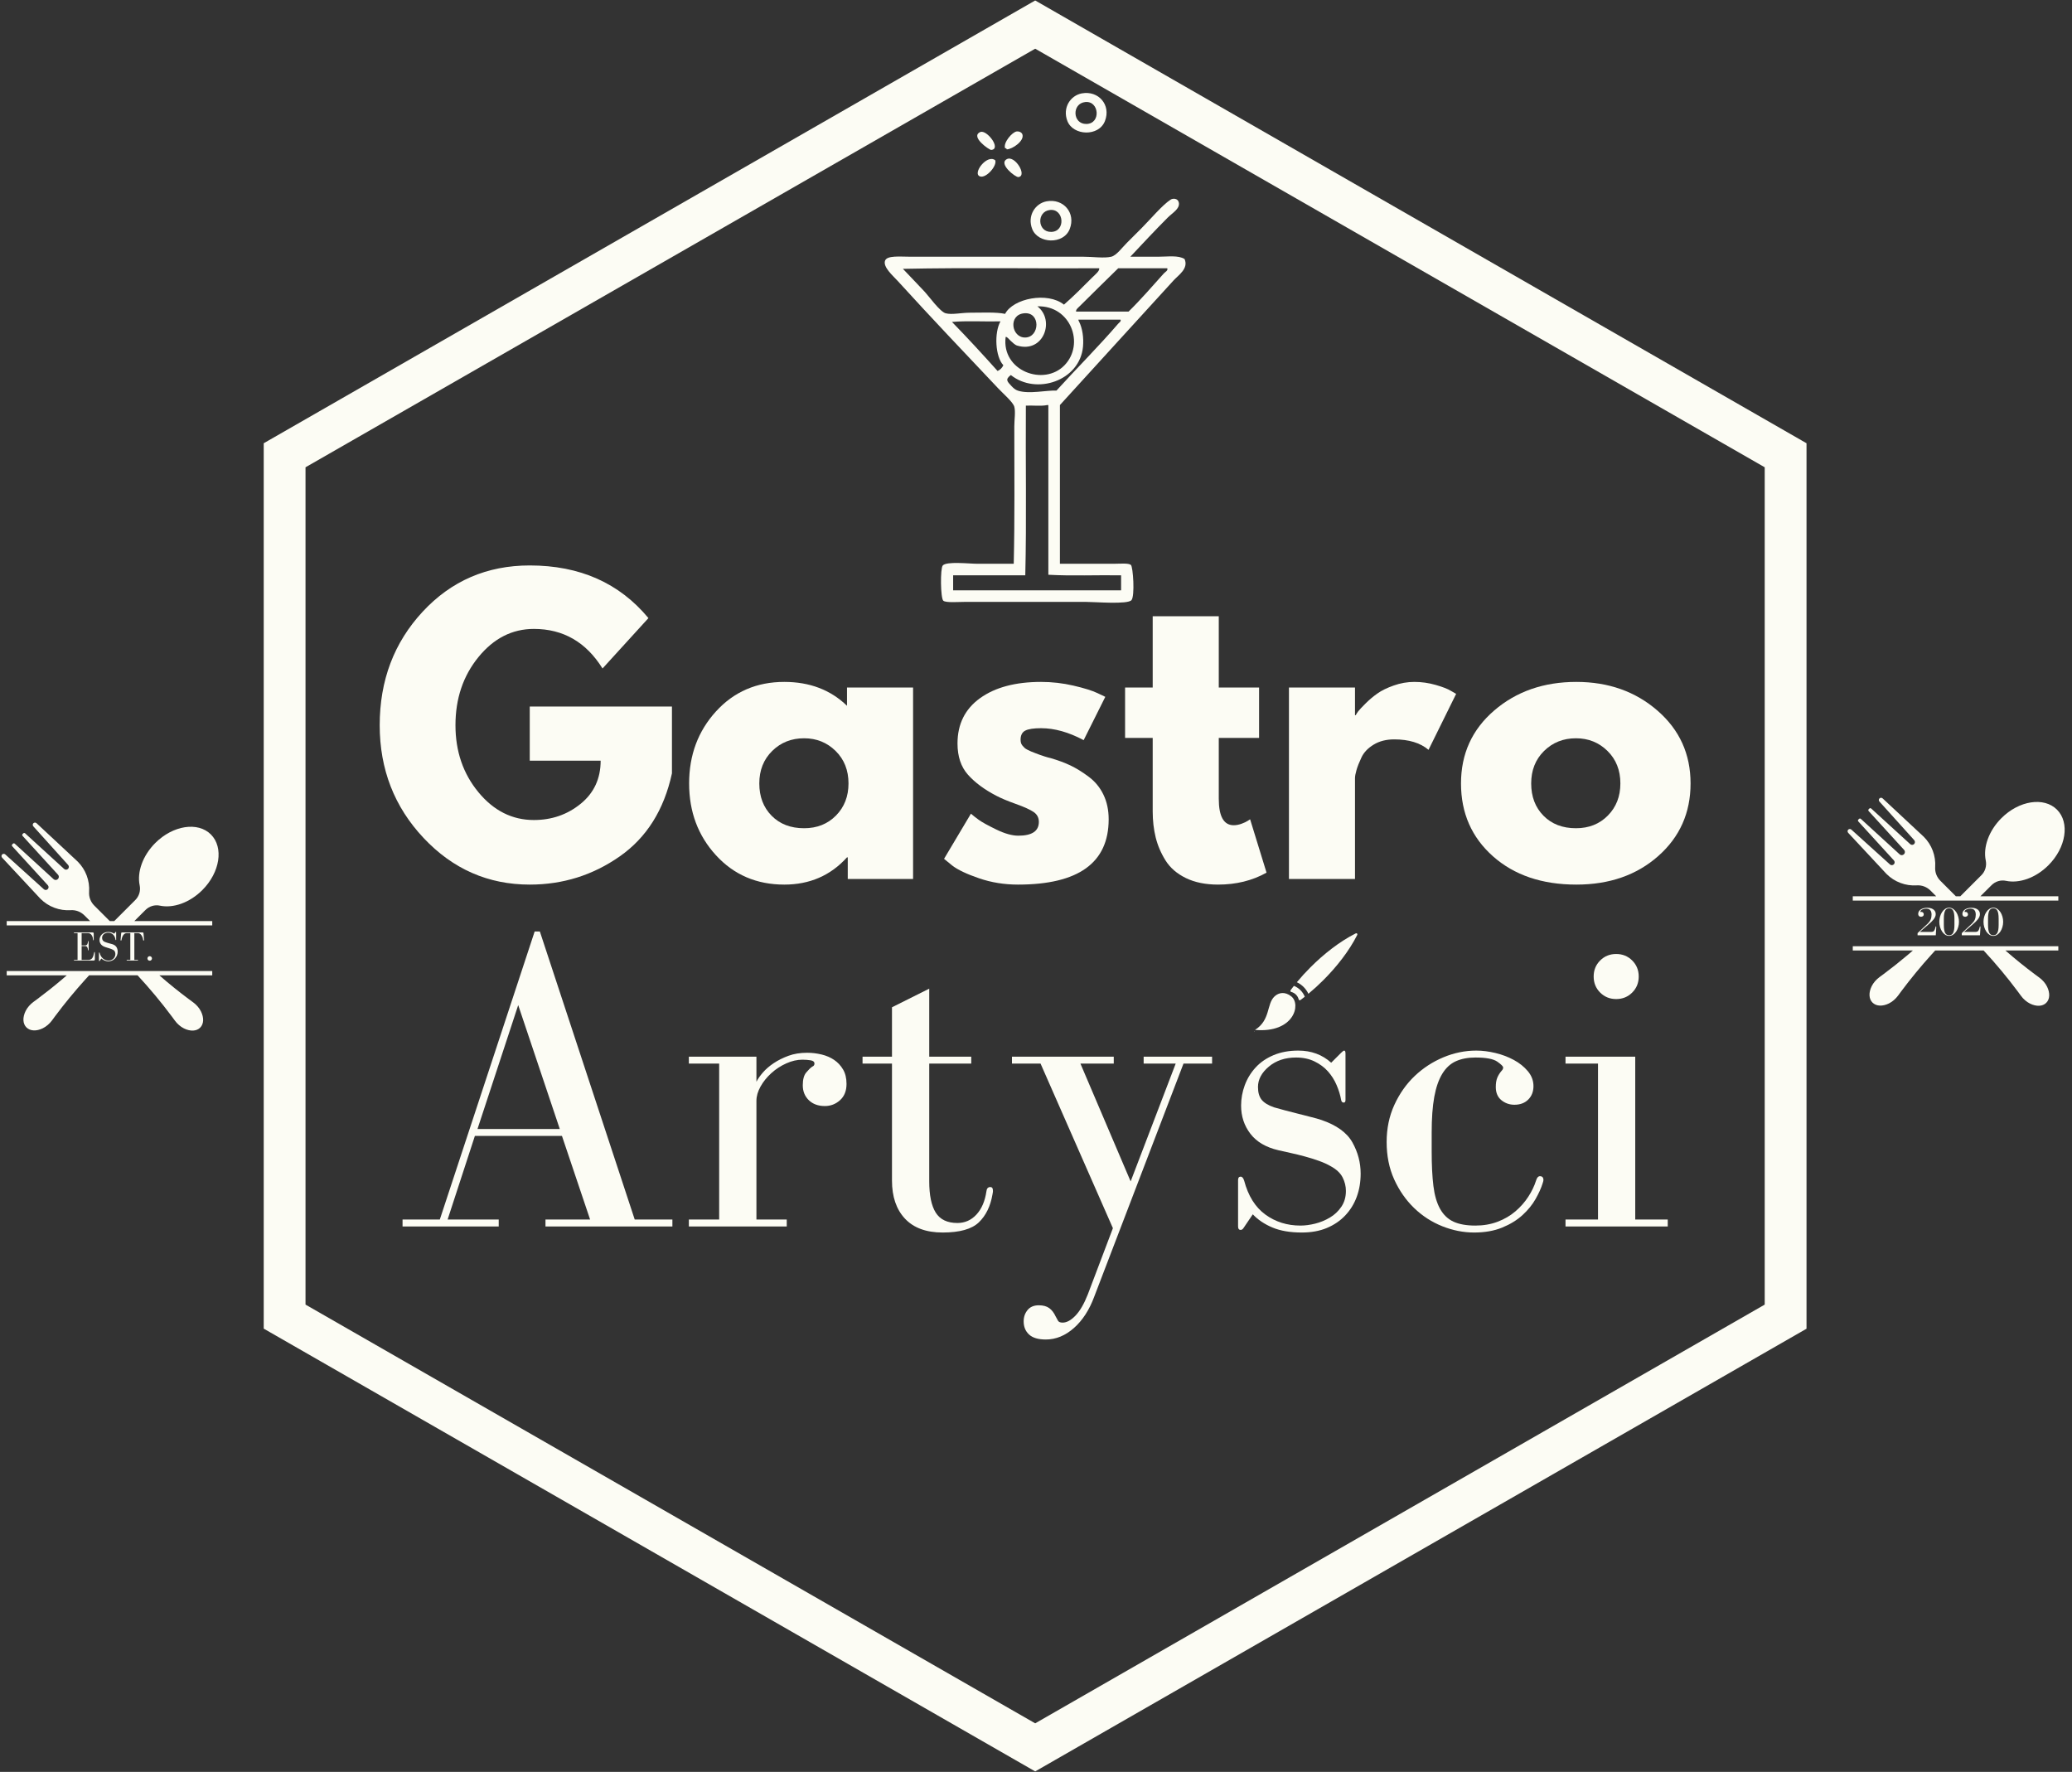 <svg xmlns="http://www.w3.org/2000/svg" xmlns:xlink="http://www.w3.org/1999/xlink" width="1871" zoomAndPan="magnify" viewBox="0 0 1403.25 1200" height="1600" preserveAspectRatio="xMidYMid meet" version="1.0"><rect x="0" y="0" width="1403.25" height="1200" fill="#333333" stroke="none"/><defs><g/><clipPath id="fd593ccf87"><path d="M 178.605 0.32 L 1224 0.32 L 1224 1199.68 L 178.605 1199.68 Z M 178.605 0.32 " clip-rule="nonzero"/></clipPath><clipPath id="658ae26423"><path d="M 1223.453 899.797 L 1223.453 300.18 L 701.082 0.32 L 178.605 300.18 L 178.605 899.797 L 701.082 1199.66 L 1223.555 899.797 M 206.91 883.52 L 206.91 316.461 L 701.082 32.98 L 1195.145 316.461 L 1195.145 883.52 L 701.082 1167.102 L 206.91 883.52 " clip-rule="nonzero"/></clipPath><clipPath id="94a8da3182"><path d="M 873 632 L 919.242 632 L 919.242 678 L 873 678 Z M 873 632 " clip-rule="nonzero"/></clipPath><clipPath id="d9b40586a4"><path d="M 844 698 L 853 698 L 853 698.676 L 844 698.676 Z M 844 698 " clip-rule="nonzero"/></clipPath><clipPath id="781cf4e2a4"><path d="M 0.223 657 L 144 657 L 144 698 L 0.223 698 Z M 0.223 657 " clip-rule="nonzero"/></clipPath><clipPath id="9a2c503481"><path d="M 1250.469 640 L 1394 640 L 1394 681.934 L 1250.469 681.934 Z M 1250.469 640 " clip-rule="nonzero"/></clipPath><clipPath id="1160e7164e"><path d="M 721 62.945 L 750 62.945 L 750 90 L 721 90 Z M 721 62.945 " clip-rule="nonzero"/></clipPath><clipPath id="80aa6b29c2"><path d="M 599.176 134 L 803 134 L 803 408.512 L 599.176 408.512 Z M 599.176 134 " clip-rule="nonzero"/></clipPath></defs><g clip-path="url(#fd593ccf87)"><g clip-path="url(#658ae26423)"><path fill="#fcfcf4" d="M 178.605 0.32 L 1223.484 0.32 L 1223.484 1199.68 L 178.605 1199.68 Z M 178.605 0.32 " fill-opacity="1" fill-rule="nonzero"/></g></g><g fill="#fcfcf4" fill-opacity="1"><g transform="translate(1297.556, 633.392)"><g><path d="M 3.781 -15.812 C 3.707 -15.812 3.641 -15.805 3.578 -15.797 C 3.523 -15.785 3.461 -15.77 3.391 -15.75 C 3.359 -15.75 3.336 -15.742 3.328 -15.734 C 3.316 -15.723 3.301 -15.719 3.281 -15.719 C 3.113 -15.719 3.031 -15.82 3.031 -16.031 C 3.031 -16.312 3.148 -16.578 3.391 -16.828 C 3.629 -17.078 3.938 -17.289 4.312 -17.469 C 4.688 -17.645 5.098 -17.781 5.547 -17.875 C 6.004 -17.977 6.457 -18.031 6.906 -18.031 C 8.188 -18.031 9.117 -17.68 9.703 -16.984 C 10.285 -16.297 10.578 -15.273 10.578 -13.922 C 10.578 -12.691 10.367 -11.594 9.953 -10.625 C 9.535 -9.664 8.863 -8.738 7.938 -7.844 L 1.109 -1.453 L 1.109 0 L 13.438 0 L 13.75 -5.172 L 13.75 -5.406 C 13.75 -5.844 13.68 -6.062 13.547 -6.062 C 13.453 -6.062 13.383 -6 13.344 -5.875 C 13.312 -5.758 13.258 -5.547 13.188 -5.234 C 12.988 -4.328 12.695 -3.609 12.312 -3.078 C 11.938 -2.547 11.328 -2.281 10.484 -2.281 L 2.672 -2.281 L 8.578 -7.406 C 9.242 -7.977 9.867 -8.539 10.453 -9.094 C 11.035 -9.656 11.547 -10.219 11.984 -10.781 C 12.422 -11.344 12.766 -11.914 13.016 -12.5 C 13.273 -13.094 13.406 -13.691 13.406 -14.297 C 13.406 -15.098 13.234 -15.77 12.891 -16.312 C 12.555 -16.863 12.109 -17.312 11.547 -17.656 C 10.992 -18 10.367 -18.242 9.672 -18.391 C 8.973 -18.535 8.281 -18.609 7.594 -18.609 C 6.781 -18.609 6.004 -18.516 5.266 -18.328 C 4.535 -18.148 3.891 -17.879 3.328 -17.516 C 2.773 -17.148 2.336 -16.707 2.016 -16.188 C 1.691 -15.676 1.531 -15.086 1.531 -14.422 C 1.531 -13.859 1.695 -13.398 2.031 -13.047 C 2.363 -12.691 2.828 -12.516 3.422 -12.516 C 3.891 -12.516 4.32 -12.656 4.719 -12.938 C 5.113 -13.219 5.312 -13.645 5.312 -14.219 C 5.312 -14.594 5.164 -14.953 4.875 -15.297 C 4.594 -15.641 4.227 -15.812 3.781 -15.812 Z M 3.781 -15.812 "/></g></g></g><g fill="#fcfcf4" fill-opacity="1"><g transform="translate(1312.525, 633.392)"><g><path d="M 0.859 -9.125 C 0.859 -7.914 1.02 -6.738 1.344 -5.594 C 1.676 -4.457 2.133 -3.441 2.719 -2.547 C 3.301 -1.66 4 -0.941 4.812 -0.391 C 5.625 0.148 6.523 0.422 7.516 0.422 C 8.492 0.422 9.391 0.148 10.203 -0.391 C 11.023 -0.941 11.727 -1.66 12.312 -2.547 C 12.895 -3.441 13.348 -4.457 13.672 -5.594 C 14.004 -6.738 14.172 -7.914 14.172 -9.125 C 14.172 -10.312 14.004 -11.477 13.672 -12.625 C 13.348 -13.781 12.895 -14.801 12.312 -15.688 C 11.727 -16.582 11.023 -17.301 10.203 -17.844 C 9.391 -18.395 8.492 -18.672 7.516 -18.672 C 6.523 -18.672 5.625 -18.395 4.812 -17.844 C 4 -17.301 3.301 -16.582 2.719 -15.688 C 2.133 -14.801 1.676 -13.781 1.344 -12.625 C 1.02 -11.477 0.859 -10.312 0.859 -9.125 Z M 7.516 -0.031 C 6.953 -0.031 6.445 -0.133 6 -0.344 C 5.562 -0.562 5.188 -0.938 4.875 -1.469 C 4.57 -2.008 4.336 -2.727 4.172 -3.625 C 4.004 -4.531 3.922 -5.672 3.922 -7.047 L 3.922 -11.219 C 3.922 -12.594 4.004 -13.727 4.172 -14.625 C 4.336 -15.52 4.57 -16.238 4.875 -16.781 C 5.188 -17.32 5.562 -17.695 6 -17.906 C 6.445 -18.125 6.953 -18.234 7.516 -18.234 C 8.066 -18.234 8.566 -18.129 9.016 -17.922 C 9.461 -17.711 9.836 -17.348 10.141 -16.828 C 10.453 -16.316 10.691 -15.602 10.859 -14.688 C 11.023 -13.781 11.109 -12.625 11.109 -11.219 L 11.109 -7.047 C 11.109 -5.672 11.023 -4.531 10.859 -3.625 C 10.691 -2.727 10.453 -2.008 10.141 -1.469 C 9.836 -0.938 9.461 -0.562 9.016 -0.344 C 8.566 -0.133 8.066 -0.031 7.516 -0.031 Z M 7.516 -0.031 "/></g></g></g><g fill="#fcfcf4" fill-opacity="1"><g transform="translate(1327.493, 633.392)"><g><path d="M 3.781 -15.812 C 3.707 -15.812 3.641 -15.805 3.578 -15.797 C 3.523 -15.785 3.461 -15.77 3.391 -15.75 C 3.359 -15.75 3.336 -15.742 3.328 -15.734 C 3.316 -15.723 3.301 -15.719 3.281 -15.719 C 3.113 -15.719 3.031 -15.82 3.031 -16.031 C 3.031 -16.312 3.148 -16.578 3.391 -16.828 C 3.629 -17.078 3.938 -17.289 4.312 -17.469 C 4.688 -17.645 5.098 -17.781 5.547 -17.875 C 6.004 -17.977 6.457 -18.031 6.906 -18.031 C 8.188 -18.031 9.117 -17.68 9.703 -16.984 C 10.285 -16.297 10.578 -15.273 10.578 -13.922 C 10.578 -12.691 10.367 -11.594 9.953 -10.625 C 9.535 -9.664 8.863 -8.738 7.938 -7.844 L 1.109 -1.453 L 1.109 0 L 13.438 0 L 13.75 -5.172 L 13.75 -5.406 C 13.75 -5.844 13.68 -6.062 13.547 -6.062 C 13.453 -6.062 13.383 -6 13.344 -5.875 C 13.312 -5.758 13.258 -5.547 13.188 -5.234 C 12.988 -4.328 12.695 -3.609 12.312 -3.078 C 11.938 -2.547 11.328 -2.281 10.484 -2.281 L 2.672 -2.281 L 8.578 -7.406 C 9.242 -7.977 9.867 -8.539 10.453 -9.094 C 11.035 -9.656 11.547 -10.219 11.984 -10.781 C 12.422 -11.344 12.766 -11.914 13.016 -12.5 C 13.273 -13.094 13.406 -13.691 13.406 -14.297 C 13.406 -15.098 13.234 -15.77 12.891 -16.312 C 12.555 -16.863 12.109 -17.312 11.547 -17.656 C 10.992 -18 10.367 -18.242 9.672 -18.391 C 8.973 -18.535 8.281 -18.609 7.594 -18.609 C 6.781 -18.609 6.004 -18.516 5.266 -18.328 C 4.535 -18.148 3.891 -17.879 3.328 -17.516 C 2.773 -17.148 2.336 -16.707 2.016 -16.188 C 1.691 -15.676 1.531 -15.086 1.531 -14.422 C 1.531 -13.859 1.695 -13.398 2.031 -13.047 C 2.363 -12.691 2.828 -12.516 3.422 -12.516 C 3.891 -12.516 4.32 -12.656 4.719 -12.938 C 5.113 -13.219 5.312 -13.645 5.312 -14.219 C 5.312 -14.594 5.164 -14.953 4.875 -15.297 C 4.594 -15.641 4.227 -15.812 3.781 -15.812 Z M 3.781 -15.812 "/></g></g></g><g fill="#fcfcf4" fill-opacity="1"><g transform="translate(1342.461, 633.392)"><g><path d="M 0.859 -9.125 C 0.859 -7.914 1.02 -6.738 1.344 -5.594 C 1.676 -4.457 2.133 -3.441 2.719 -2.547 C 3.301 -1.66 4 -0.941 4.812 -0.391 C 5.625 0.148 6.523 0.422 7.516 0.422 C 8.492 0.422 9.391 0.148 10.203 -0.391 C 11.023 -0.941 11.727 -1.66 12.312 -2.547 C 12.895 -3.441 13.348 -4.457 13.672 -5.594 C 14.004 -6.738 14.172 -7.914 14.172 -9.125 C 14.172 -10.312 14.004 -11.477 13.672 -12.625 C 13.348 -13.781 12.895 -14.801 12.312 -15.688 C 11.727 -16.582 11.023 -17.301 10.203 -17.844 C 9.391 -18.395 8.492 -18.672 7.516 -18.672 C 6.523 -18.672 5.625 -18.395 4.812 -17.844 C 4 -17.301 3.301 -16.582 2.719 -15.688 C 2.133 -14.801 1.676 -13.781 1.344 -12.625 C 1.02 -11.477 0.859 -10.312 0.859 -9.125 Z M 7.516 -0.031 C 6.953 -0.031 6.445 -0.133 6 -0.344 C 5.562 -0.562 5.188 -0.938 4.875 -1.469 C 4.57 -2.008 4.336 -2.727 4.172 -3.625 C 4.004 -4.531 3.922 -5.672 3.922 -7.047 L 3.922 -11.219 C 3.922 -12.594 4.004 -13.727 4.172 -14.625 C 4.336 -15.52 4.57 -16.238 4.875 -16.781 C 5.188 -17.32 5.562 -17.695 6 -17.906 C 6.445 -18.125 6.953 -18.234 7.516 -18.234 C 8.066 -18.234 8.566 -18.129 9.016 -17.922 C 9.461 -17.711 9.836 -17.348 10.141 -16.828 C 10.453 -16.316 10.691 -15.602 10.859 -14.688 C 11.023 -13.781 11.109 -12.625 11.109 -11.219 L 11.109 -7.047 C 11.109 -5.672 11.023 -4.531 10.859 -3.625 C 10.691 -2.727 10.453 -2.008 10.141 -1.469 C 9.836 -0.938 9.461 -0.562 9.016 -0.344 C 8.566 -0.133 8.066 -0.031 7.516 -0.031 Z M 7.516 -0.031 "/></g></g></g><g clip-path="url(#94a8da3182)"><path fill="#fcfcf4" d="M 919.172 633.184 C 913.582 644.238 905.098 654.922 896.191 663.824 C 892.977 667.043 889.605 670.125 886.105 673.027 C 885.328 671.363 884.254 669.801 882.879 668.43 C 881.508 667.055 879.945 665.977 878.281 665.203 C 881.184 661.699 884.266 658.332 887.484 655.117 C 896.387 646.211 907.07 637.727 918.125 632.137 C 918.473 631.961 918.84 631.996 919.074 632.234 C 919.309 632.469 919.348 632.832 919.172 633.184 Z M 883.648 675.02 C 882.719 675.754 881.781 676.477 880.836 677.184 C 880.59 677.367 880.312 677.434 880.051 677.367 C 879.789 677.305 879.613 677.129 879.543 676.867 C 879.223 675.602 878.594 674.492 877.703 673.605 C 876.816 672.715 875.707 672.086 874.438 671.762 C 874.18 671.695 874.004 671.52 873.938 671.258 C 873.875 670.992 873.941 670.719 874.125 670.473 C 874.832 669.527 875.555 668.59 876.289 667.66 C 877.902 668.301 879.418 669.273 880.727 670.582 C 882.035 671.887 883.008 673.402 883.648 675.02 Z M 883.648 675.02 " fill-opacity="1" fill-rule="evenodd"/></g><path fill="#fcfcf4" d="M 849.941 697.488 C 876.25 699.789 881.34 680.262 874.57 674.82 C 870.348 671.426 866.078 672.074 863.168 674.812 C 857.633 680.027 860.598 690.719 849.941 697.488 Z M 849.941 697.488 " fill-opacity="1" fill-rule="evenodd"/><g clip-path="url(#d9b40586a4)"><path fill="#fcfcf4" d="M 849.641 698.16 C 849.578 699.441 845.578 704.027 844.898 708.125 C 843.605 715.883 855.969 717.324 850.734 703.051 C 850.223 701.656 849.75 700.113 849.641 698.16 Z M 849.641 698.16 " fill-opacity="1" fill-rule="evenodd"/></g><g clip-path="url(#781cf4e2a4)"><path fill="#fcfcf4" d="M 4.543 660.52 L 0.223 660.52 L 45.234 660.52 C 44.121 661.484 43.012 662.445 41.875 663.41 C 36.543 667.93 31.062 672.273 25.508 676.422 C 24.617 677.086 23.68 677.777 22.691 678.496 C 20.422 680.148 18.52 682.348 17.359 684.668 C 15.188 689.039 15.383 693.309 17.902 695.801 C 20.422 698.297 24.691 698.52 29.062 696.344 C 31.383 695.184 33.555 693.309 35.234 691.039 C 35.926 690.098 36.617 689.16 37.309 688.223 C 43.676 679.68 50.516 671.383 57.727 663.387 C 58.59 662.422 59.48 661.461 60.367 660.496 L 93.156 660.496 C 93.203 660.547 93.254 660.621 93.305 660.668 C 101.5 669.531 109.227 678.793 116.363 688.371 C 117.055 689.309 117.77 690.246 118.438 691.184 C 120.09 693.457 122.266 695.309 124.559 696.469 C 128.879 698.617 133.102 698.418 135.57 695.949 C 138.039 693.48 138.238 689.258 136.09 684.938 C 134.953 682.645 133.078 680.469 130.805 678.816 C 129.844 678.102 128.879 677.41 127.992 676.742 C 121.203 671.68 114.562 666.324 108.117 660.695 C 108.043 660.645 107.992 660.57 107.918 660.52 L 143.742 660.52 L 143.742 657.633 L 4.543 657.633 Z M 4.543 660.52 " fill-opacity="1" fill-rule="nonzero"/></g><path fill="#fcfcf4" d="M 90.957 623.809 L 93.848 620.918 L 98.465 616.328 C 101.082 613.684 104.785 612.574 108.312 613.34 C 112.758 614.277 117.746 613.809 122.781 612.008 C 127.918 610.156 132.855 606.969 137.027 602.797 C 149.027 590.797 151.621 573.91 142.832 565.121 C 134.039 556.332 117.129 558.926 105.152 570.922 C 101.008 575.07 97.82 579.984 95.969 585.094 C 94.145 590.105 93.672 595.094 94.586 599.512 C 95.352 603.191 94.242 606.945 91.625 609.539 L 77.355 623.809 L 74.367 623.809 L 63.848 613.289 C 61.379 610.82 60.121 607.465 60.344 604.082 C 60.863 596.426 58.07 588.922 52.613 583.488 L 24.742 557.492 C 24.148 556.926 23.211 556.949 22.617 557.516 C 22.051 558.086 22.023 559.023 22.566 559.617 L 46.145 585.785 C 46.469 586.156 46.641 586.625 46.641 587.121 C 46.617 587.613 46.418 588.082 46.074 588.43 C 45.355 589.145 44.195 589.168 43.43 588.477 L 17.012 564.355 C 16.668 564.035 16.125 564.059 15.777 564.379 L 15.309 564.848 C 14.965 565.195 14.965 565.738 15.285 566.086 L 39.309 592.402 C 39.68 592.797 39.875 593.316 39.852 593.859 C 39.824 594.402 39.629 594.898 39.234 595.293 L 39.184 595.34 C 38.812 595.711 38.297 595.934 37.754 595.957 C 37.207 595.984 36.691 595.785 36.297 595.414 L 10 571.367 C 9.656 571.047 9.113 571.047 8.766 571.391 L 8.297 571.863 C 7.953 572.207 7.953 572.75 8.273 573.098 L 32.395 599.512 C 33.086 600.277 33.062 601.438 32.344 602.156 C 32 602.5 31.531 602.699 31.035 602.723 C 30.543 602.746 30.074 602.574 29.703 602.23 L 3.559 578.625 C 2.965 578.082 2.027 578.109 1.457 578.676 C 0.867 579.27 0.867 580.184 1.41 580.801 L 27.406 608.699 C 32.812 614.105 40.32 616.918 47.949 616.402 C 51.332 616.18 54.688 617.461 57.156 619.906 L 61.059 623.809 L 4.543 623.809 L 4.543 626.695 L 143.742 626.695 L 143.742 623.809 Z M 90.957 623.809 " fill-opacity="1" fill-rule="nonzero"/><g clip-path="url(#9a2c503481)"><path fill="#fcfcf4" d="M 1254.789 643.715 L 1250.469 643.715 L 1295.48 643.715 C 1294.367 644.68 1293.258 645.641 1292.121 646.605 C 1286.789 651.121 1281.309 655.469 1275.754 659.617 C 1274.863 660.281 1273.926 660.973 1272.938 661.691 C 1270.668 663.344 1268.766 665.543 1267.605 667.863 C 1265.434 672.23 1265.629 676.504 1268.148 678.996 C 1270.668 681.492 1274.938 681.715 1279.309 679.539 C 1281.629 678.379 1283.801 676.504 1285.48 674.23 C 1286.172 673.293 1286.863 672.355 1287.555 671.418 C 1293.922 662.875 1300.762 654.578 1307.973 646.578 C 1308.836 645.617 1309.727 644.652 1310.613 643.691 L 1343.402 643.691 C 1343.449 643.742 1343.5 643.816 1343.551 643.863 C 1351.746 652.727 1359.473 661.984 1366.609 671.566 C 1367.301 672.504 1368.016 673.441 1368.684 674.379 C 1370.336 676.652 1372.512 678.504 1374.805 679.664 C 1379.129 681.812 1383.348 681.613 1385.816 679.145 C 1388.285 676.676 1388.484 672.453 1386.336 668.133 C 1385.199 665.836 1383.324 663.664 1381.051 662.012 C 1380.09 661.297 1379.129 660.605 1378.238 659.938 C 1371.449 654.875 1364.809 649.52 1358.363 643.891 C 1358.289 643.84 1358.238 643.766 1358.164 643.715 L 1393.988 643.715 L 1393.988 640.828 L 1254.789 640.828 Z M 1254.789 643.715 " fill-opacity="1" fill-rule="nonzero"/></g><path fill="#fcfcf4" d="M 1341.203 607.004 L 1344.094 604.113 L 1348.711 599.523 C 1351.328 596.879 1355.031 595.77 1358.562 596.535 C 1363.004 597.473 1367.992 597.004 1373.027 595.203 C 1378.164 593.348 1383.102 590.164 1387.273 585.992 C 1399.273 573.992 1401.867 557.105 1393.078 548.316 C 1384.285 539.527 1367.375 542.117 1355.402 554.117 C 1351.254 558.266 1348.066 563.18 1346.215 568.289 C 1344.391 573.301 1343.918 578.289 1344.832 582.707 C 1345.598 586.387 1344.488 590.141 1341.871 592.73 L 1330.465 604.141 L 1327.602 607.004 L 1324.613 607.004 L 1314.094 596.484 C 1311.625 594.016 1310.367 590.66 1310.59 587.277 C 1311.109 579.621 1308.316 572.117 1302.859 566.684 L 1274.988 540.688 C 1274.395 540.121 1273.457 540.145 1272.863 540.711 C 1272.297 541.281 1272.27 542.219 1272.812 542.809 L 1296.395 568.98 C 1296.715 569.352 1296.887 569.82 1296.887 570.312 C 1296.863 570.809 1296.664 571.277 1296.32 571.621 C 1295.602 572.34 1294.441 572.363 1293.676 571.672 L 1267.258 547.551 C 1266.914 547.23 1266.371 547.254 1266.023 547.574 L 1265.555 548.043 C 1265.211 548.391 1265.211 548.934 1265.531 549.277 L 1289.555 575.598 C 1289.926 575.992 1290.121 576.512 1290.098 577.055 C 1290.07 577.598 1289.875 578.09 1289.48 578.488 L 1289.43 578.535 C 1289.059 578.906 1288.543 579.129 1288 579.152 C 1287.457 579.18 1286.938 578.98 1286.543 578.609 L 1260.246 554.562 C 1259.902 554.242 1259.359 554.242 1259.012 554.586 L 1258.543 555.055 C 1258.199 555.402 1258.199 555.945 1258.52 556.289 L 1282.641 582.707 C 1283.332 583.473 1283.309 584.633 1282.59 585.352 C 1282.246 585.695 1281.777 585.895 1281.281 585.918 C 1280.789 585.941 1280.32 585.77 1279.949 585.426 L 1253.805 561.82 C 1253.211 561.277 1252.273 561.301 1251.703 561.871 C 1251.113 562.465 1251.113 563.375 1251.656 563.992 L 1277.652 591.895 C 1283.059 597.301 1290.566 600.113 1298.195 599.598 C 1301.578 599.375 1304.934 600.656 1307.402 603.102 L 1311.305 607.004 L 1254.789 607.004 L 1254.789 609.891 L 1393.988 609.891 L 1393.988 607.004 Z M 1341.203 607.004 " fill-opacity="1" fill-rule="nonzero"/><g fill="#fcfcf4" fill-opacity="1"><g transform="translate(251.337, 595.283)"><g><path d="M 203.734 -116.781 L 203.734 -71.531 C 198.348 -46.758 186.551 -28.008 168.344 -15.281 C 150.145 -2.562 129.844 3.797 107.438 3.797 C 79.289 3.797 55.316 -6.734 35.516 -27.797 C 15.711 -48.867 5.812 -74.316 5.812 -104.141 C 5.812 -134.473 15.5 -160.086 34.875 -180.984 C 54.258 -201.891 78.445 -212.344 107.438 -212.344 C 141.301 -212.344 168.094 -200.457 187.812 -176.688 L 156.719 -142.562 C 145.602 -160.426 130.102 -169.359 110.219 -169.359 C 95.551 -169.359 83.035 -162.992 72.672 -150.266 C 62.305 -137.547 57.125 -122.172 57.125 -104.141 C 57.125 -86.453 62.305 -71.328 72.672 -58.766 C 83.035 -46.211 95.551 -39.938 110.219 -39.938 C 122.344 -39.938 132.91 -43.602 141.922 -50.938 C 150.941 -58.27 155.453 -68 155.453 -80.125 L 107.438 -80.125 L 107.438 -116.781 Z M 203.734 -116.781 "/></g></g></g><g fill="#fcfcf4" fill-opacity="1"><g transform="translate(460.892, 595.283)"><g><path d="M 24.016 -16.047 C 11.879 -29.273 5.812 -45.492 5.812 -64.703 C 5.812 -83.922 11.879 -100.188 24.016 -113.5 C 36.148 -126.812 51.566 -133.469 70.266 -133.469 C 87.461 -133.469 101.617 -128.078 112.734 -117.297 L 112.734 -129.672 L 157.484 -129.672 L 157.484 0 L 113.25 0 L 113.25 -14.656 L 112.734 -14.656 C 101.617 -2.352 87.461 3.797 70.266 3.797 C 51.566 3.797 36.148 -2.816 24.016 -16.047 Z M 62.062 -86.703 C 56.25 -80.973 53.344 -73.641 53.344 -64.703 C 53.344 -55.773 56.117 -48.488 61.672 -42.844 C 67.234 -37.195 74.566 -34.375 83.672 -34.375 C 92.43 -34.375 99.633 -37.238 105.281 -42.969 C 110.926 -48.695 113.75 -55.945 113.75 -64.719 C 113.75 -73.645 110.844 -80.973 105.031 -86.703 C 99.219 -92.43 92.098 -95.297 83.672 -95.297 C 75.078 -95.297 67.875 -92.43 62.062 -86.703 Z M 62.062 -86.703 "/></g></g></g><g fill="#fcfcf4" fill-opacity="1"><g transform="translate(633.542, 595.283)"><g><path d="M 71.531 -133.469 C 78.945 -133.469 86.281 -132.625 93.531 -130.938 C 100.781 -129.25 106.172 -127.566 109.703 -125.891 L 115.016 -123.359 L 100.359 -94.031 C 90.242 -99.426 80.633 -102.125 71.531 -102.125 C 66.477 -102.125 62.898 -101.578 60.797 -100.484 C 58.691 -99.391 57.641 -97.32 57.641 -94.281 C 57.641 -93.613 57.723 -92.941 57.891 -92.266 C 58.055 -91.586 58.391 -90.953 58.891 -90.359 C 59.398 -89.773 59.863 -89.27 60.281 -88.844 C 60.707 -88.426 61.426 -87.961 62.438 -87.453 C 63.445 -86.953 64.242 -86.578 64.828 -86.328 C 65.422 -86.078 66.391 -85.695 67.734 -85.188 C 69.086 -84.676 70.102 -84.297 70.781 -84.047 C 71.457 -83.797 72.594 -83.414 74.188 -82.906 C 75.789 -82.406 77.016 -82.07 77.859 -81.906 C 83.078 -80.383 87.625 -78.695 91.5 -76.844 C 95.383 -74.988 99.473 -72.457 103.766 -69.25 C 108.066 -66.051 111.395 -62.008 113.75 -57.125 C 116.113 -52.238 117.297 -46.676 117.297 -40.438 C 117.297 -10.945 96.816 3.797 55.859 3.797 C 46.598 3.797 37.797 2.363 29.453 -0.5 C 21.109 -3.363 15.082 -6.227 11.375 -9.094 L 5.812 -13.656 L 24.016 -44.234 C 25.359 -43.055 27.125 -41.664 29.312 -40.062 C 31.508 -38.469 35.473 -36.281 41.203 -33.5 C 46.93 -30.719 51.906 -29.328 56.125 -29.328 C 65.383 -29.328 70.016 -32.441 70.016 -38.672 C 70.016 -41.535 68.832 -43.77 66.469 -45.375 C 64.113 -46.977 60.113 -48.789 54.469 -50.812 C 48.82 -52.832 44.398 -54.688 41.203 -56.375 C 33.109 -60.582 26.703 -65.336 21.984 -70.641 C 17.273 -75.953 14.922 -82.992 14.922 -91.766 C 14.922 -104.898 20.016 -115.133 30.203 -122.469 C 40.398 -129.801 54.176 -133.469 71.531 -133.469 Z M 71.531 -133.469 "/></g></g></g><g fill="#fcfcf4" fill-opacity="1"><g transform="translate(757.91, 595.283)"><g><path d="M 22.75 -129.672 L 22.75 -177.953 L 67.5 -177.953 L 67.5 -129.672 L 94.797 -129.672 L 94.797 -95.547 L 67.5 -95.547 L 67.5 -54.344 C 67.5 -42.383 70.867 -36.406 77.609 -36.406 C 79.285 -36.406 81.051 -36.738 82.906 -37.406 C 84.758 -38.082 86.191 -38.758 87.203 -39.438 L 88.719 -40.438 L 99.844 -4.297 C 90.238 1.098 79.285 3.797 66.984 3.797 C 58.555 3.797 51.305 2.32 45.234 -0.625 C 39.172 -3.582 34.582 -7.547 31.469 -12.516 C 28.352 -17.484 26.117 -22.707 24.766 -28.188 C 23.422 -33.664 22.75 -39.52 22.75 -45.75 L 22.75 -95.547 L 4.047 -95.547 L 4.047 -129.672 Z M 22.75 -129.672 "/></g></g></g><g fill="#fcfcf4" fill-opacity="1"><g transform="translate(857.759, 595.283)"><g><path d="M 15.172 0 L 15.172 -129.672 L 59.906 -129.672 L 59.906 -110.969 L 60.422 -110.969 C 60.754 -111.645 61.297 -112.488 62.047 -113.5 C 62.805 -114.508 64.453 -116.273 66.984 -118.797 C 69.516 -121.328 72.211 -123.602 75.078 -125.625 C 77.941 -127.656 81.648 -129.469 86.203 -131.062 C 90.754 -132.664 95.383 -133.469 100.094 -133.469 C 104.988 -133.469 109.797 -132.789 114.516 -131.438 C 119.234 -130.094 122.688 -128.75 124.875 -127.406 L 128.406 -125.375 L 109.703 -87.469 C 104.141 -92.188 96.391 -94.547 86.453 -94.547 C 81.055 -94.547 76.422 -93.363 72.547 -91 C 68.672 -88.645 65.93 -85.781 64.328 -82.406 C 62.734 -79.031 61.598 -76.16 60.922 -73.797 C 60.242 -71.441 59.906 -69.594 59.906 -68.25 L 59.906 0 Z M 15.172 0 "/></g></g></g><g fill="#fcfcf4" fill-opacity="1"><g transform="translate(983.643, 595.283)"><g><path d="M 27.422 -15.406 C 13.016 -28.219 5.812 -44.648 5.812 -64.703 C 5.812 -84.766 13.312 -101.238 28.312 -114.125 C 43.312 -127.02 61.848 -133.469 83.922 -133.469 C 105.66 -133.469 123.988 -126.977 138.906 -114 C 153.82 -101.031 161.281 -84.602 161.281 -64.719 C 161.281 -44.832 153.988 -28.441 139.406 -15.547 C 124.832 -2.648 106.336 3.797 83.922 3.797 C 60.672 3.797 41.836 -2.602 27.422 -15.406 Z M 62.062 -86.703 C 56.25 -80.973 53.344 -73.641 53.344 -64.703 C 53.344 -55.773 56.117 -48.488 61.672 -42.844 C 67.234 -37.195 74.566 -34.375 83.672 -34.375 C 92.43 -34.375 99.633 -37.238 105.281 -42.969 C 110.926 -48.695 113.75 -55.945 113.75 -64.719 C 113.75 -73.645 110.844 -80.973 105.031 -86.703 C 99.219 -92.43 92.098 -95.297 83.672 -95.297 C 75.078 -95.297 67.875 -92.43 62.062 -86.703 Z M 62.062 -86.703 "/></g></g></g><g clip-path="url(#1160e7164e)"><path fill="#fcfcf4" d="M 735.805 83.953 C 745.746 83.742 744.484 68.16 735.012 69.102 C 725.758 70.02 726.293 84.16 735.805 83.953 Z M 732.672 63.238 C 743.98 61.168 752.582 71.086 748.305 82 C 744.117 92.699 726.797 91.953 722.895 82 C 719.398 73.07 724.91 64.66 732.672 63.238 " fill-opacity="1" fill-rule="evenodd"/></g><path fill="#fcfcf4" d="M 663.879 89.43 C 668.234 87.535 678.461 100.902 671.305 101.543 C 670.051 101.66 656.84 92.484 663.879 89.43 " fill-opacity="1" fill-rule="evenodd"/><path fill="#fcfcf4" d="M 681.859 101.152 C 681.688 100.672 681.355 100.352 680.688 100.371 C 679.301 96.617 685.523 89.41 688.504 89.035 C 690.418 88.797 692.008 89.797 692.41 90.992 C 693.918 95.434 685.59 101.07 681.859 101.152 " fill-opacity="1" fill-rule="evenodd"/><path fill="#fcfcf4" d="M 674.039 108.582 C 675.293 112.387 667.992 120.672 663.879 119.527 C 658.008 117.891 668.512 103.969 674.039 108.582 " fill-opacity="1" fill-rule="evenodd"/><path fill="#fcfcf4" d="M 681.859 107.797 C 687.359 104.828 695.988 119.215 689.676 119.918 C 687.727 120.133 675.965 110.977 681.859 107.797 " fill-opacity="1" fill-rule="evenodd"/><g clip-path="url(#80aa6b29c2)"><path fill="#fcfcf4" d="M 694.758 274.703 C 694.496 312.883 695.277 352.098 694.367 389.625 L 645.508 389.625 L 645.508 399.785 L 759.254 399.785 L 759.254 389.625 C 742.957 389.367 725.637 390.148 709.992 389.238 L 709.992 274.316 L 709.215 274.316 C 705.152 275.207 699.457 274.465 694.754 274.703 Z M 675.605 251.25 C 677.395 250.438 678.695 249.137 679.512 247.348 C 674.035 241.578 673.207 225.402 677.559 217.633 C 666.742 217.898 654.887 217.117 644.723 218.027 C 655.281 228.84 665.512 239.98 675.605 251.25 Z M 730.719 217.633 C 733.098 222.285 734.016 228.781 733.453 234.836 C 731.309 257.875 701.801 267.77 684.594 253.992 C 680.539 257.004 682.176 258.367 684.984 261.41 C 686.355 262.902 687.766 264.035 689.285 264.539 C 696.945 267.09 709.031 264.145 715.469 264.539 C 728.898 249.727 744.414 234.234 757.301 219.203 C 757.816 218.602 759.484 217.555 758.863 216.465 L 730.32 216.465 C 730.312 217 730.508 217.324 730.719 217.633 Z M 694.367 228.582 C 704.242 228.367 704.883 211.113 693.586 212.16 C 682.613 213.188 684.969 228.781 694.367 228.582 Z M 688.895 234.055 C 687.324 233.59 685.875 232.059 684.594 230.926 C 683.227 229.719 682.102 227.973 681.074 228.188 C 678.086 251.227 706.996 261.844 720.949 247.348 C 734.883 232.859 725 206.711 702.57 207.469 C 714.688 216.781 706.84 239.406 688.895 234.055 Z M 757.301 181.676 C 748.926 189.902 739.277 199.305 731.113 207.469 C 730.145 208.438 728.555 209.602 728.762 210.996 L 764.332 210.996 C 772.352 203.176 780.805 193.406 788.184 185.191 C 789.129 184.133 791.195 183.266 790.523 181.676 Z M 626.352 197.703 C 629.066 200.625 636.602 211.133 640.426 212.16 C 644.641 213.305 650.914 211.777 656.84 211.777 C 665.129 211.777 674.488 211.254 680.688 212.555 C 686.176 202.039 709.465 197.445 720.555 206.305 C 726.906 200.805 733.828 193.812 739.703 187.926 C 741.57 186.07 744.969 183.383 744.395 181.676 C 700.23 181.934 655.016 181.152 611.5 182.07 C 616.289 187.207 620.543 191.434 626.352 197.703 Z M 765.508 173.855 L 784.656 173.855 C 790.938 173.855 798.02 172.738 802.246 175.426 C 805.078 181.891 798.168 186.238 794.82 189.883 C 769.43 217.543 743.27 246.527 717.82 274.316 L 717.82 381.801 L 754.566 381.801 C 758.457 381.801 764.293 381.219 765.895 382.594 C 767.363 383.836 768.688 403.609 766.289 406.434 C 763.66 409.512 741.551 407.605 735.012 407.605 L 654.105 407.605 C 649.363 407.605 640.652 408.348 638.859 406.828 C 636.953 405.199 636.707 385.051 638.469 382.977 C 641.004 380.004 656.254 381.801 661.922 381.801 L 686.547 381.801 C 687.266 350.676 686.941 320.91 686.938 288.773 C 686.938 284.254 687.852 278.918 686.938 275.484 C 686.117 272.391 679.773 266.969 675.996 262.98 C 652.875 238.52 631.18 215.746 607.98 190.277 C 604.734 186.711 597.902 180.887 599.383 176.59 C 600.66 172.887 609.383 173.855 616.191 173.855 L 733.453 173.855 C 740.078 173.855 747.793 175.027 752.609 173.855 C 756.086 173.016 759.867 167.762 763.156 164.473 C 766.832 160.809 770.188 157.449 772.934 154.707 C 778.711 148.93 787.273 138.719 792.863 135.164 C 794.324 134.23 797.672 134.184 798.344 137.117 C 799.301 141.312 793.91 144.285 790.918 147.277 C 782.387 155.805 772.824 166.062 765.508 173.855 " fill-opacity="1" fill-rule="evenodd"/></g><path fill="#fcfcf4" d="M 711.953 157.047 C 721.898 156.836 720.645 141.254 711.172 142.195 C 701.91 143.117 702.445 157.254 711.953 157.047 Z M 708.832 136.332 C 720.141 134.262 728.742 144.18 724.465 155.094 C 720.277 165.797 702.957 165.055 699.055 155.094 C 695.559 146.16 701.07 137.754 708.832 136.332 " fill-opacity="1" fill-rule="evenodd"/><g fill="#fcfcf4" fill-opacity="1"><g transform="translate(266.174, 830.595)"><g><path d="M 6.453 -4.688 L 6.453 0 L 71.578 0 L 71.578 -4.688 L 36.969 -4.688 L 55.438 -61.312 L 114.406 -61.312 L 133.469 -4.688 L 103.25 -4.688 L 103.25 0 L 189.203 0 L 189.203 -4.688 L 163.688 -4.688 L 99.438 -199.766 L 95.922 -199.766 L 31.688 -4.688 Z M 84.781 -149.906 L 112.938 -66 L 57.203 -66 Z M 84.781 -149.906 "/></g></g></g><g fill="#fcfcf4" fill-opacity="1"><g transform="translate(460.069, 830.595)"><g><path d="M 52.219 -97.984 L 52.219 -114.984 L 6.453 -114.984 L 6.453 -110.297 L 26.984 -110.297 L 26.984 -4.688 L 6.453 -4.688 L 6.453 0 L 72.75 0 L 72.75 -4.688 L 52.219 -4.688 L 52.219 -85.062 C 52.219 -88.195 53.145 -91.426 55 -94.75 C 56.852 -98.07 59.297 -101.102 62.328 -103.844 C 65.359 -106.582 68.734 -108.781 72.453 -110.438 C 76.172 -112.102 79.789 -112.938 83.312 -112.938 C 85.457 -112.938 87.359 -112.789 89.016 -112.5 C 90.68 -112.207 91.516 -111.473 91.516 -110.297 C 91.516 -109.316 91.031 -108.633 90.062 -108.25 C 88.883 -107.469 87.516 -106.145 85.953 -104.281 C 84.391 -102.426 83.609 -99.539 83.609 -95.625 C 83.609 -91.52 84.973 -88.145 87.703 -85.5 C 90.441 -82.863 94.062 -81.547 98.562 -81.547 C 102.477 -81.547 105.898 -82.863 108.828 -85.5 C 111.766 -88.145 113.234 -91.816 113.234 -96.516 C 113.234 -100.422 112.445 -103.691 110.875 -106.328 C 109.312 -108.973 107.305 -111.125 104.859 -112.781 C 102.422 -114.445 99.586 -115.672 96.359 -116.453 C 93.129 -117.234 89.852 -117.625 86.531 -117.625 C 81.844 -117.625 77.641 -116.941 73.922 -115.578 C 70.203 -114.211 66.875 -112.551 63.938 -110.594 C 61.008 -108.633 58.566 -106.531 56.609 -104.281 C 54.66 -102.031 53.195 -99.93 52.219 -97.984 Z M 52.219 -97.984 "/></g></g></g><g fill="#fcfcf4" fill-opacity="1"><g transform="translate(577.403, 830.595)"><g><path d="M 51.922 -114.984 L 51.922 -161.047 L 26.688 -148.438 L 26.688 -114.984 L 6.75 -114.984 L 6.75 -110.297 L 26.688 -110.297 L 26.688 -31.094 C 26.688 -20.145 29.617 -11.539 35.484 -5.281 C 41.359 0.977 49.867 4.109 61.016 4.109 C 72.555 4.109 80.723 1.812 85.516 -2.781 C 90.305 -7.383 93.383 -13.691 94.75 -21.703 C 94.945 -22.68 95.047 -23.27 95.047 -23.469 C 95.047 -23.664 95.047 -23.957 95.047 -24.344 C 95.047 -25.906 94.457 -26.688 93.281 -26.688 C 91.719 -26.688 90.836 -25.711 90.641 -23.766 C 89.66 -17.109 87.41 -11.875 83.891 -8.062 C 80.367 -4.25 76.066 -2.344 70.984 -2.344 C 64.141 -2.344 59.25 -4.688 56.312 -9.375 C 53.383 -14.07 51.922 -21.113 51.922 -30.5 L 51.922 -110.297 L 80.375 -110.297 L 80.375 -114.984 Z M 51.922 -114.984 "/></g></g></g><g fill="#fcfcf4" fill-opacity="1"><g transform="translate(676.551, 830.595)"><g><path d="M 8.797 -114.984 L 8.797 -110.297 L 28.156 -110.297 L 77.156 1.172 L 60.141 46.062 C 57.598 52.508 54.812 57.297 51.781 60.422 C 48.75 63.555 45.863 65.125 43.125 65.125 C 41.562 65.125 40.535 64.734 40.047 63.953 C 39.555 63.172 39.016 62.191 38.422 61.016 C 37.254 58.473 35.789 56.566 34.031 55.297 C 32.27 54.023 29.922 53.391 26.984 53.391 C 23.66 53.391 21.117 54.461 19.359 56.609 C 17.598 58.766 16.719 61.312 16.719 64.25 C 16.719 67.957 17.938 70.938 20.375 73.188 C 22.82 75.438 26.594 76.562 31.688 76.562 C 38.531 76.562 44.883 73.969 50.75 68.781 C 56.613 63.602 61.207 56.516 64.531 47.516 L 124.969 -110.297 L 144.328 -110.297 L 144.328 -114.984 L 97.984 -114.984 L 97.984 -110.297 L 119.688 -110.297 L 89.172 -30.5 L 55.156 -110.297 L 77.734 -110.297 L 77.734 -114.984 Z M 8.797 -114.984 "/></g></g></g><g fill="#fcfcf4" fill-opacity="1"><g transform="translate(824.979, 830.595)"><g><path d="M 83.312 -117.625 L 76.562 -110.891 C 70.5 -116.359 63.066 -119.094 54.266 -119.094 C 48.004 -119.094 42.43 -118.066 37.547 -116.016 C 32.66 -113.961 28.602 -111.176 25.375 -107.656 C 22.145 -104.133 19.695 -100.125 18.031 -95.625 C 16.375 -91.133 15.547 -86.539 15.547 -81.844 C 15.547 -74.602 17.645 -68.242 21.844 -62.766 C 26.051 -57.297 32.363 -53.582 40.781 -51.625 C 43.32 -51.039 46.156 -50.406 49.281 -49.719 C 52.406 -49.031 55.582 -48.25 58.812 -47.375 C 62.039 -46.5 65.172 -45.52 68.203 -44.438 C 71.234 -43.363 73.922 -42.145 76.266 -40.781 C 80.18 -38.625 82.867 -36.078 84.328 -33.141 C 85.797 -30.211 86.531 -27.18 86.531 -24.047 C 86.531 -19.941 85.504 -16.375 83.453 -13.344 C 81.398 -10.312 78.805 -7.867 75.672 -6.016 C 72.547 -4.16 69.223 -2.789 65.703 -1.906 C 62.18 -1.031 58.859 -0.594 55.734 -0.594 C 46.734 -0.594 38.812 -3.082 31.969 -8.062 C 25.125 -13.051 20.332 -20.727 17.594 -31.094 C 17.008 -32.852 16.227 -33.734 15.25 -33.734 C 14.082 -33.734 13.5 -32.953 13.5 -31.391 L 13.5 0 C 13.5 1.562 14.082 2.344 15.25 2.344 C 16.031 2.344 16.719 1.852 17.312 0.875 L 23.469 -8.219 C 26.988 -4.5 31.438 -1.516 36.812 0.734 C 42.188 2.984 48.785 4.109 56.609 4.109 C 63.066 4.109 68.738 3.082 73.625 1.031 C 78.52 -1.02 82.676 -3.852 86.094 -7.469 C 89.52 -11.094 92.113 -15.301 93.875 -20.094 C 95.633 -24.883 96.516 -30.113 96.516 -35.781 C 96.516 -43.219 94.656 -50.258 90.938 -56.906 C 87.219 -63.551 80.176 -68.633 69.812 -72.156 C 68.051 -72.75 65.801 -73.383 63.062 -74.062 C 60.332 -74.75 57.453 -75.484 54.422 -76.266 C 51.391 -77.047 48.359 -77.828 45.328 -78.609 C 42.297 -79.398 39.801 -80.086 37.844 -80.672 C 33.926 -82.035 31.133 -83.742 29.469 -85.797 C 27.812 -87.859 26.984 -90.742 26.984 -94.453 C 26.984 -99.535 29.426 -104.129 34.312 -108.234 C 39.207 -112.348 45.367 -114.406 52.797 -114.406 C 57.492 -114.406 61.648 -113.523 65.266 -111.766 C 68.891 -110.004 71.922 -107.754 74.359 -105.016 C 76.805 -102.273 78.758 -99.191 80.219 -95.766 C 81.688 -92.348 82.719 -88.977 83.312 -85.656 C 83.508 -84.477 84.094 -83.891 85.062 -83.891 C 85.852 -83.891 86.25 -84.477 86.25 -85.656 L 86.25 -117.047 C 86.25 -118.41 85.953 -119.094 85.359 -119.094 C 84.973 -119.094 84.289 -118.602 83.312 -117.625 Z M 83.312 -117.625 "/></g></g></g><g fill="#fcfcf4" fill-opacity="1"><g transform="translate(929.407, 830.595)"><g><path d="M 40.188 -50.75 L 40.188 -63.656 C 40.188 -73.238 40.77 -81.254 41.938 -87.703 C 43.113 -94.16 44.926 -99.395 47.375 -103.406 C 49.82 -107.414 52.898 -110.25 56.609 -111.906 C 60.328 -113.57 64.727 -114.406 69.812 -114.406 C 77.051 -114.406 81.988 -113.473 84.625 -111.609 C 87.27 -109.754 88.594 -108.438 88.594 -107.656 C 88.594 -106.875 88.297 -106.191 87.703 -105.609 C 86.336 -104.035 85.312 -102.414 84.625 -100.75 C 83.945 -99.094 83.609 -96.992 83.609 -94.453 C 83.609 -90.547 84.879 -87.562 87.422 -85.5 C 89.961 -83.445 92.895 -82.422 96.219 -82.422 C 100.125 -82.422 103.25 -83.594 105.594 -85.938 C 107.945 -88.289 109.125 -91.328 109.125 -95.047 C 109.125 -98.754 107.852 -102.125 105.312 -105.156 C 102.77 -108.188 99.594 -110.727 95.781 -112.781 C 91.969 -114.844 87.812 -116.41 83.312 -117.484 C 78.812 -118.555 74.508 -119.094 70.406 -119.094 C 62.781 -119.094 55.348 -117.578 48.109 -114.547 C 40.867 -111.516 34.41 -107.312 28.734 -101.938 C 23.066 -96.562 18.473 -90.055 14.953 -82.422 C 11.441 -74.797 9.688 -66.391 9.688 -57.203 C 9.688 -47.816 11.395 -39.359 14.812 -31.828 C 18.238 -24.297 22.738 -17.844 28.312 -12.469 C 33.883 -7.094 40.238 -2.984 47.375 -0.141 C 54.508 2.691 61.695 4.109 68.938 4.109 C 76.176 4.109 82.531 2.984 88 0.734 C 93.477 -1.516 98.07 -4.348 101.781 -7.766 C 105.5 -11.191 108.43 -14.812 110.578 -18.625 C 112.734 -22.438 114.301 -25.91 115.281 -29.047 C 115.676 -30.211 115.875 -30.992 115.875 -31.391 C 115.875 -33.148 115.094 -34.031 113.531 -34.031 C 112.352 -34.031 111.473 -33.051 110.891 -31.094 C 109.711 -27.375 107.945 -23.707 105.594 -20.094 C 103.25 -16.477 100.363 -13.203 96.938 -10.266 C 93.52 -7.328 89.516 -4.977 84.922 -3.219 C 80.328 -1.469 75.289 -0.594 69.812 -0.594 C 63.75 -0.594 58.812 -1.469 55 -3.219 C 51.188 -4.977 48.156 -7.863 45.906 -11.875 C 43.656 -15.883 42.141 -21.066 41.359 -27.422 C 40.578 -33.785 40.188 -41.562 40.188 -50.75 Z M 40.188 -50.75 "/></g></g></g><g fill="#fcfcf4" fill-opacity="1"><g transform="translate(1049.674, 830.595)"><g><path d="M 57.781 -114.984 L 10.562 -114.984 L 10.562 -110.297 L 32.562 -110.297 L 32.562 -4.688 L 10.562 -4.688 L 10.562 0 L 79.797 0 L 79.797 -4.688 L 57.781 -4.688 Z M 60.141 -169.266 C 60.141 -173.566 58.672 -177.18 55.734 -180.109 C 52.797 -183.047 49.176 -184.516 44.875 -184.516 C 40.57 -184.516 36.953 -183.047 34.016 -180.109 C 31.086 -177.18 29.625 -173.566 29.625 -169.266 C 29.625 -164.961 31.086 -161.344 34.016 -158.406 C 36.953 -155.469 40.57 -154 44.875 -154 C 49.176 -154 52.797 -155.469 55.734 -158.406 C 58.672 -161.344 60.141 -164.961 60.141 -169.266 Z M 60.141 -169.266 "/></g></g></g><g fill="#fcfcf4" fill-opacity="1"><g transform="translate(49.158, 650.512)"><g><path d="M 6.125 -9.797 L 8.359 -9.797 C 8.773 -9.797 9.102 -9.734 9.344 -9.609 C 9.594 -9.492 9.785 -9.32 9.922 -9.094 C 10.066 -8.863 10.176 -8.586 10.25 -8.266 C 10.332 -7.953 10.41 -7.598 10.484 -7.203 C 10.535 -6.93 10.609 -6.797 10.703 -6.797 C 10.816 -6.797 10.875 -6.922 10.875 -7.172 L 10.875 -12.922 C 10.875 -13.141 10.816 -13.25 10.703 -13.25 C 10.609 -13.25 10.535 -13.117 10.484 -12.859 C 10.41 -12.461 10.332 -12.102 10.25 -11.781 C 10.176 -11.457 10.066 -11.18 9.922 -10.953 C 9.785 -10.734 9.594 -10.562 9.344 -10.438 C 9.102 -10.312 8.773 -10.25 8.359 -10.25 L 6.125 -10.25 L 6.125 -18.578 L 10.422 -18.578 C 11.066 -18.578 11.602 -18.422 12.031 -18.109 C 12.469 -17.805 12.816 -17.422 13.078 -16.953 C 13.348 -16.492 13.547 -16.004 13.672 -15.484 C 13.797 -14.961 13.863 -14.492 13.875 -14.078 C 13.875 -13.816 13.953 -13.688 14.109 -13.688 C 14.242 -13.688 14.312 -13.805 14.312 -14.047 L 14.312 -18.359 C 14.312 -18.805 14.07 -19.031 13.594 -19.031 L 0.938 -19.031 L 0.938 -18.578 L 3.375 -18.578 L 3.375 -0.453 L 0.969 -0.453 L 0.969 0 L 14.281 0 C 14.82 0 15.094 -0.301 15.094 -0.906 L 15.094 -5.156 C 15.094 -5.602 15.02 -5.828 14.875 -5.828 C 14.738 -5.828 14.633 -5.629 14.562 -5.234 C 14.406 -4.523 14.242 -3.875 14.078 -3.281 C 13.91 -2.695 13.68 -2.191 13.391 -1.766 C 13.109 -1.348 12.75 -1.023 12.312 -0.797 C 11.883 -0.566 11.344 -0.453 10.688 -0.453 L 6.125 -0.453 Z M 6.125 -9.797 "/></g></g></g><g fill="#fcfcf4" fill-opacity="1"><g transform="translate(65.415, 650.512)"><g><path d="M 12.781 -19.234 L 11.953 -18.188 C 11.609 -18.375 11.285 -18.539 10.984 -18.688 C 10.68 -18.844 10.375 -18.969 10.062 -19.062 C 9.758 -19.156 9.43 -19.223 9.078 -19.266 C 8.734 -19.316 8.332 -19.344 7.875 -19.344 C 6.945 -19.344 6.117 -19.191 5.391 -18.891 C 4.672 -18.586 4.055 -18.18 3.547 -17.672 C 3.035 -17.16 2.645 -16.57 2.375 -15.906 C 2.113 -15.25 1.984 -14.555 1.984 -13.828 C 1.984 -12.828 2.289 -11.91 2.906 -11.078 C 3.52 -10.242 4.477 -9.609 5.781 -9.172 C 6.406 -8.961 6.93 -8.789 7.359 -8.656 C 7.797 -8.531 8.203 -8.406 8.578 -8.281 C 8.961 -8.164 9.348 -8.035 9.734 -7.891 C 10.117 -7.742 10.566 -7.551 11.078 -7.312 C 11.723 -7.008 12.156 -6.586 12.375 -6.047 C 12.602 -5.504 12.719 -4.961 12.719 -4.422 C 12.719 -3.742 12.582 -3.125 12.312 -2.562 C 12.051 -2.008 11.703 -1.539 11.266 -1.156 C 10.836 -0.781 10.336 -0.488 9.766 -0.281 C 9.203 -0.07 8.629 0.031 8.047 0.031 C 7.367 0.031 6.719 -0.086 6.094 -0.328 C 5.469 -0.566 4.891 -0.898 4.359 -1.328 C 3.828 -1.766 3.367 -2.301 2.984 -2.938 C 2.598 -3.582 2.301 -4.301 2.094 -5.094 C 2.039 -5.344 1.938 -5.469 1.781 -5.469 C 1.656 -5.469 1.594 -5.336 1.594 -5.078 L 1.594 0 C 1.594 0.25 1.676 0.375 1.844 0.375 C 1.957 0.375 2.078 0.273 2.203 0.078 L 3.234 -1.391 C 3.453 -1.18 3.727 -0.961 4.062 -0.734 C 4.395 -0.504 4.766 -0.297 5.172 -0.109 C 5.578 0.078 6.008 0.227 6.469 0.344 C 6.938 0.469 7.414 0.531 7.906 0.531 C 8.812 0.531 9.648 0.363 10.422 0.031 C 11.203 -0.289 11.875 -0.742 12.438 -1.328 C 13 -1.91 13.445 -2.602 13.781 -3.406 C 14.113 -4.219 14.281 -5.082 14.281 -6 C 14.281 -7.27 13.984 -8.344 13.391 -9.219 C 12.797 -10.094 11.852 -10.723 10.562 -11.109 C 10.133 -11.234 9.727 -11.344 9.344 -11.438 C 8.969 -11.539 8.582 -11.645 8.188 -11.75 C 7.789 -11.863 7.375 -11.988 6.938 -12.125 C 6.5 -12.27 6.02 -12.445 5.5 -12.656 C 4.914 -12.883 4.473 -13.234 4.172 -13.703 C 3.867 -14.18 3.719 -14.734 3.719 -15.359 C 3.719 -15.941 3.836 -16.453 4.078 -16.891 C 4.328 -17.336 4.645 -17.703 5.031 -17.984 C 5.414 -18.266 5.859 -18.477 6.359 -18.625 C 6.859 -18.77 7.363 -18.844 7.875 -18.844 C 8.645 -18.844 9.32 -18.707 9.906 -18.438 C 10.5 -18.176 10.992 -17.828 11.391 -17.391 C 11.785 -16.953 12.098 -16.453 12.328 -15.891 C 12.566 -15.328 12.723 -14.742 12.797 -14.141 C 12.816 -13.953 12.906 -13.859 13.062 -13.859 C 13.188 -13.859 13.25 -13.953 13.25 -14.141 L 13.25 -19.172 C 13.25 -19.367 13.195 -19.469 13.094 -19.469 C 13 -19.469 12.895 -19.391 12.781 -19.234 Z M 12.781 -19.234 "/></g></g></g><g fill="#fcfcf4" fill-opacity="1"><g transform="translate(80.765, 650.512)"><g><path d="M 10.219 -0.453 L 10.219 -18.578 L 12.656 -18.578 C 13.531 -18.578 14.289 -18.133 14.938 -17.25 C 15.594 -16.363 16.023 -15.156 16.234 -13.625 L 16.828 -13.625 L 16.406 -18.562 C 16.383 -18.875 16.191 -19.031 15.828 -19.031 L 1.875 -19.031 C 1.508 -19.031 1.316 -18.875 1.297 -18.562 L 0.875 -13.625 L 1.469 -13.625 C 1.676 -15.156 2.102 -16.363 2.75 -17.25 C 3.406 -18.133 4.172 -18.578 5.047 -18.578 L 7.484 -18.578 L 7.484 -0.453 L 5.047 -0.453 L 5.047 0 L 12.656 0 L 12.656 -0.453 Z M 10.219 -0.453 "/></g></g></g><g fill="#fcfcf4" fill-opacity="1"><g transform="translate(98.296, 650.512)"><g><path d="M 4.625 -1.422 C 4.625 -1.848 4.473 -2.207 4.172 -2.5 C 3.879 -2.801 3.52 -2.953 3.094 -2.953 C 2.656 -2.953 2.289 -2.801 2 -2.5 C 1.707 -2.207 1.562 -1.848 1.562 -1.422 C 1.562 -0.984 1.707 -0.617 2 -0.328 C 2.289 -0.035 2.656 0.109 3.094 0.109 C 3.52 0.109 3.879 -0.035 4.172 -0.328 C 4.473 -0.617 4.625 -0.984 4.625 -1.422 Z M 4.625 -1.422 "/></g></g></g></svg>